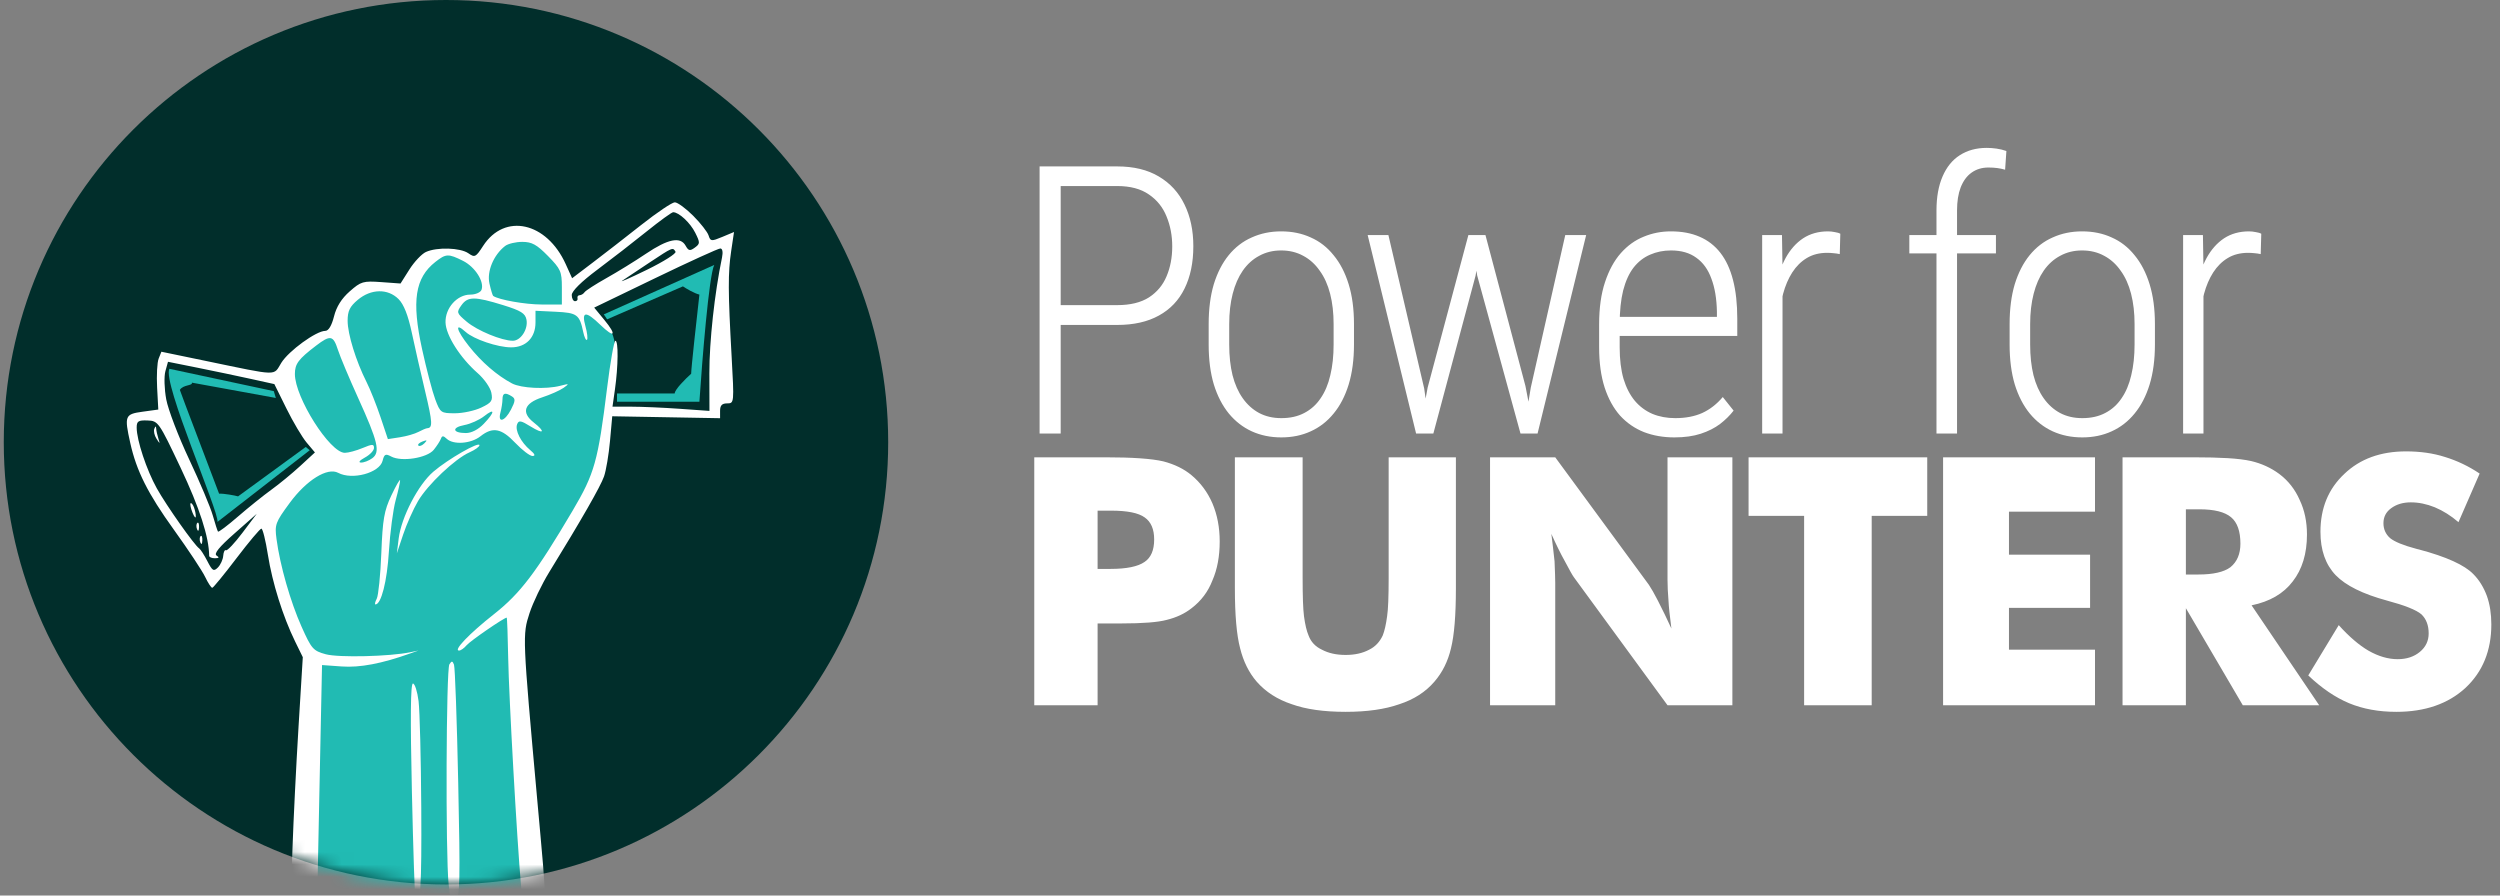 <svg width="201" height="72" viewBox="0 0 201 72" fill="none" xmlns="http://www.w3.org/2000/svg">
<rect x="0" y="0" width="201" height="72" fill="#808080" stroke="none"/>
<path d="M89.823 26.125H84.733V24.532H89.823C90.875 24.532 91.725 24.325 92.374 23.912C93.023 23.489 93.496 22.924 93.791 22.216C94.096 21.498 94.248 20.697 94.248 19.811C94.248 18.946 94.096 18.145 93.791 17.407C93.496 16.669 93.023 16.079 92.374 15.637C91.725 15.185 90.875 14.958 89.823 14.958H85.279V34.857H83.583V13.38H89.823C91.15 13.38 92.266 13.65 93.171 14.191C94.085 14.732 94.774 15.485 95.236 16.448C95.708 17.412 95.944 18.528 95.944 19.797C95.944 21.114 95.708 22.25 95.236 23.204C94.774 24.148 94.085 24.871 93.171 25.372C92.266 25.874 91.15 26.125 89.823 26.125ZM97.177 27.703V26.051C97.177 24.841 97.315 23.774 97.59 22.85C97.875 21.926 98.274 21.149 98.785 20.52C99.306 19.88 99.926 19.403 100.644 19.089C101.362 18.764 102.148 18.602 103.004 18.602C103.879 18.602 104.671 18.764 105.379 19.089C106.097 19.403 106.711 19.88 107.222 20.52C107.744 21.149 108.147 21.926 108.432 22.85C108.717 23.774 108.86 24.841 108.86 26.051V27.703C108.86 28.913 108.717 29.985 108.432 30.919C108.147 31.843 107.744 32.62 107.222 33.25C106.711 33.879 106.097 34.356 105.379 34.68C104.671 35.005 103.884 35.167 103.018 35.167C102.153 35.167 101.362 35.005 100.644 34.68C99.936 34.356 99.321 33.879 98.8 33.25C98.279 32.61 97.875 31.828 97.59 30.904C97.315 29.98 97.177 28.913 97.177 27.703ZM98.829 26.051V27.703C98.829 28.618 98.918 29.439 99.095 30.166C99.282 30.894 99.557 31.514 99.921 32.025C100.285 32.537 100.722 32.93 101.234 33.205C101.755 33.481 102.35 33.618 103.018 33.618C103.727 33.618 104.341 33.481 104.862 33.205C105.393 32.93 105.831 32.537 106.175 32.025C106.529 31.514 106.79 30.894 106.957 30.166C107.134 29.439 107.222 28.618 107.222 27.703V26.051C107.222 25.156 107.129 24.345 106.942 23.617C106.755 22.889 106.475 22.27 106.101 21.759C105.738 21.237 105.295 20.839 104.774 20.564C104.253 20.279 103.663 20.136 103.004 20.136C102.355 20.136 101.77 20.279 101.248 20.564C100.727 20.839 100.285 21.237 99.921 21.759C99.567 22.27 99.296 22.889 99.109 23.617C98.922 24.345 98.829 25.156 98.829 26.051ZM114.784 31.155L118.058 18.897H119.194L118.634 22.172L115.241 34.857H114.105L114.784 31.155ZM111.627 18.897L114.504 31.228L115.02 34.857H113.854L109.96 18.897H111.627ZM123.074 31.169L125.847 18.897H127.528L123.62 34.857H122.469L123.074 31.169ZM119.43 18.897L122.646 31.037L123.384 34.857H122.248L118.767 22.157L118.235 18.897H119.43ZM134.618 35.167C133.733 35.167 132.916 35.025 132.169 34.739C131.431 34.444 130.792 34.002 130.251 33.412C129.721 32.812 129.307 32.059 129.012 31.155C128.718 30.24 128.57 29.163 128.57 27.924V26.081C128.57 24.763 128.727 23.632 129.042 22.688C129.357 21.734 129.78 20.957 130.31 20.357C130.851 19.747 131.466 19.305 132.155 19.03C132.843 18.744 133.57 18.602 134.338 18.602C135.213 18.602 135.98 18.744 136.639 19.03C137.307 19.315 137.868 19.747 138.32 20.328C138.772 20.908 139.112 21.64 139.338 22.526C139.564 23.401 139.677 24.438 139.677 25.638V27.01H129.558V25.476H138.04V25.063C138.02 24.02 137.873 23.135 137.597 22.408C137.332 21.67 136.929 21.11 136.388 20.726C135.857 20.333 135.178 20.136 134.352 20.136C133.743 20.136 133.182 20.249 132.67 20.475C132.159 20.692 131.717 21.036 131.343 21.508C130.979 21.98 130.699 22.594 130.502 23.352C130.315 24.109 130.222 25.018 130.222 26.081V27.924C130.222 28.898 130.325 29.744 130.532 30.462C130.748 31.169 131.053 31.76 131.446 32.232C131.839 32.694 132.312 33.043 132.862 33.279C133.413 33.505 134.023 33.618 134.692 33.618C135.518 33.618 136.24 33.481 136.86 33.205C137.479 32.92 138.03 32.492 138.512 31.922L139.382 33.014C139.087 33.397 138.723 33.756 138.291 34.09C137.858 34.415 137.342 34.675 136.742 34.872C136.142 35.069 135.434 35.167 134.618 35.167ZM143.315 21.523V34.857H141.678V18.897H143.271L143.315 21.523ZM147.961 18.794L147.917 20.431C147.74 20.392 147.573 20.367 147.415 20.357C147.258 20.338 147.086 20.328 146.899 20.328C146.28 20.328 145.739 20.465 145.277 20.741C144.814 21.016 144.421 21.404 144.097 21.906C143.782 22.398 143.536 22.973 143.359 23.632C143.192 24.281 143.094 24.984 143.064 25.741L142.489 25.992C142.489 24.959 142.577 23.996 142.754 23.101C142.931 22.206 143.201 21.419 143.565 20.741C143.939 20.062 144.406 19.536 144.967 19.162C145.537 18.789 146.206 18.602 146.973 18.602C147.15 18.602 147.332 18.622 147.519 18.661C147.715 18.69 147.863 18.735 147.961 18.794ZM157.346 34.857H155.693V16.92C155.693 15.848 155.856 14.939 156.18 14.191C156.505 13.434 156.967 12.864 157.567 12.48C158.177 12.087 158.899 11.89 159.735 11.89C159.991 11.89 160.256 11.91 160.532 11.949C160.807 11.989 161.068 12.053 161.314 12.141L161.211 13.646C161.014 13.587 160.807 13.542 160.591 13.513C160.374 13.483 160.134 13.469 159.868 13.469C159.347 13.469 158.895 13.606 158.511 13.882C158.137 14.147 157.847 14.54 157.641 15.062C157.444 15.573 157.346 16.193 157.346 16.92V34.857ZM160.473 18.897V20.372H153.51V18.897H160.473ZM161.573 27.703V26.051C161.573 24.841 161.711 23.774 161.986 22.85C162.272 21.926 162.67 21.149 163.181 20.52C163.702 19.88 164.322 19.403 165.04 19.089C165.757 18.764 166.544 18.602 167.4 18.602C168.275 18.602 169.067 18.764 169.775 19.089C170.492 19.403 171.107 19.88 171.619 20.52C172.14 21.149 172.543 21.926 172.828 22.85C173.113 23.774 173.256 24.841 173.256 26.051V27.703C173.256 28.913 173.113 29.985 172.828 30.919C172.543 31.843 172.14 32.62 171.619 33.25C171.107 33.879 170.492 34.356 169.775 34.68C169.067 35.005 168.28 35.167 167.415 35.167C166.549 35.167 165.757 35.005 165.04 34.68C164.332 34.356 163.717 33.879 163.196 33.25C162.675 32.61 162.272 31.828 161.986 30.904C161.711 29.98 161.573 28.913 161.573 27.703ZM163.225 26.051V27.703C163.225 28.618 163.314 29.439 163.491 30.166C163.678 30.894 163.953 31.514 164.317 32.025C164.681 32.537 165.118 32.93 165.63 33.205C166.151 33.481 166.746 33.618 167.415 33.618C168.123 33.618 168.737 33.481 169.258 33.205C169.79 32.93 170.227 32.537 170.571 32.025C170.925 31.514 171.186 30.894 171.353 30.166C171.53 29.439 171.619 28.618 171.619 27.703V26.051C171.619 25.156 171.525 24.345 171.338 23.617C171.151 22.889 170.871 22.27 170.498 21.759C170.134 21.237 169.691 20.839 169.17 20.564C168.649 20.279 168.059 20.136 167.4 20.136C166.751 20.136 166.166 20.279 165.644 20.564C165.123 20.839 164.681 21.237 164.317 21.759C163.963 22.27 163.692 22.889 163.506 23.617C163.319 24.345 163.225 25.156 163.225 26.051ZM177.159 21.523V34.857H175.522V18.897H177.115L177.159 21.523ZM181.806 18.794L181.761 20.431C181.584 20.392 181.417 20.367 181.26 20.357C181.102 20.338 180.93 20.328 180.743 20.328C180.124 20.328 179.583 20.465 179.121 20.741C178.659 21.016 178.265 21.404 177.941 21.906C177.626 22.398 177.38 22.973 177.203 23.632C177.036 24.281 176.938 24.984 176.908 25.741L176.333 25.992C176.333 24.959 176.421 23.996 176.598 23.101C176.776 22.206 177.046 21.419 177.41 20.741C177.784 20.062 178.251 19.536 178.811 19.162C179.381 18.789 180.05 18.602 180.817 18.602C180.994 18.602 181.176 18.622 181.363 18.661C181.56 18.69 181.707 18.735 181.806 18.794Z" fill="white"/>
<path d="M88.247 56.701H83.155V36.767H88.833C91.039 36.767 92.604 36.876 93.531 37.094C94.438 37.33 95.196 37.702 95.804 38.211C96.531 38.819 97.089 39.572 97.479 40.471C97.869 41.388 98.064 42.409 98.064 43.535C98.064 44.733 97.869 45.776 97.479 46.666C97.134 47.565 96.576 48.309 95.804 48.899C95.251 49.335 94.583 49.648 93.802 49.839C93.104 50.029 91.887 50.125 90.154 50.125H89.228H88.247V56.701ZM88.247 45.74H89.282C90.571 45.74 91.483 45.554 92.019 45.182C92.537 44.837 92.795 44.233 92.795 43.371C92.795 42.545 92.541 41.955 92.033 41.601C91.534 41.238 90.635 41.056 89.337 41.056H88.247V45.74ZM99.284 36.767H104.731V46.462C104.731 47.941 104.767 48.967 104.84 49.539C104.931 50.22 105.054 50.737 105.208 51.092C105.398 51.609 105.757 51.99 106.283 52.235C106.81 52.517 107.445 52.657 108.19 52.657C108.925 52.657 109.556 52.517 110.082 52.235C110.563 51.999 110.926 51.618 111.172 51.092C111.317 50.728 111.435 50.211 111.525 49.539C111.607 48.995 111.648 47.969 111.648 46.462V45.1V36.767H117.054V47.306C117.054 49.467 116.922 51.073 116.659 52.126C116.414 53.17 115.969 54.064 115.324 54.809C114.616 55.635 113.677 56.238 112.506 56.619C111.344 57.028 109.905 57.232 108.19 57.232C106.438 57.232 104.994 57.028 103.86 56.619C102.707 56.238 101.767 55.635 101.041 54.809C100.415 54.082 99.97 53.188 99.707 52.126C99.425 51.055 99.284 49.449 99.284 47.306V45.236V36.767ZM119.799 56.701V36.767H125.041L132.571 47.02C132.761 47.301 133.002 47.724 133.292 48.287C133.664 49.013 134.027 49.761 134.381 50.533C134.245 49.489 134.168 48.758 134.15 48.341C134.096 47.687 134.068 47.111 134.068 46.612V36.767H139.283V56.701H134.068L126.539 46.408C126.43 46.262 126.189 45.836 125.817 45.128C125.49 44.547 125.127 43.812 124.728 42.922C124.819 43.63 124.904 44.365 124.986 45.128C125.023 45.981 125.041 46.557 125.041 46.857V56.701H119.799ZM145.051 56.701V41.478H140.585V36.767H154.95V41.478H150.484V56.701H145.051ZM156.224 56.701V36.767H168.438V41.138H161.521V44.596H168.043V48.872H161.521V52.235H168.438V56.701H156.224ZM170.652 56.701V36.767H176.33C177.428 36.767 178.354 36.79 179.108 36.835C179.87 36.881 180.497 36.958 180.987 37.067C181.831 37.267 182.584 37.611 183.247 38.101C183.973 38.646 184.522 39.345 184.895 40.198C185.285 41.015 185.48 41.941 185.48 42.976C185.48 44.511 185.099 45.768 184.336 46.748C183.592 47.728 182.489 48.368 181.027 48.668L186.461 56.701H180.32L175.745 48.899V56.701H170.652ZM175.745 46.19H176.752C177.941 46.19 178.799 45.994 179.326 45.604C179.861 45.169 180.129 44.537 180.129 43.712C180.129 42.713 179.88 42.005 179.38 41.587C178.872 41.16 178.023 40.948 176.834 40.948H175.745V46.19ZM188.034 50.261C188.869 51.187 189.668 51.872 190.431 52.317C191.23 52.771 192.01 52.998 192.773 52.998C193.49 52.998 194.085 52.802 194.557 52.412C195.028 52.022 195.265 51.527 195.265 50.928C195.265 50.275 195.069 49.761 194.679 49.389C194.262 49.035 193.34 48.668 191.915 48.287C189.972 47.76 188.597 47.079 187.789 46.244C186.972 45.391 186.564 44.229 186.564 42.758C186.564 40.852 187.204 39.3 188.484 38.101C189.746 36.894 191.398 36.291 193.44 36.291C194.593 36.291 195.637 36.44 196.572 36.74C197.552 37.039 198.483 37.484 199.363 38.074L197.661 41.982C197.062 41.465 196.426 41.065 195.755 40.784C195.101 40.521 194.461 40.389 193.835 40.389C193.2 40.389 192.668 40.548 192.242 40.866C191.833 41.165 191.629 41.565 191.629 42.064C191.629 42.545 191.806 42.944 192.16 43.262C192.532 43.562 193.231 43.848 194.257 44.12C194.293 44.129 194.325 44.138 194.352 44.147C194.38 44.147 194.421 44.156 194.475 44.174C196.69 44.764 198.151 45.427 198.859 46.162C199.322 46.625 199.685 47.211 199.948 47.919C200.185 48.591 200.303 49.353 200.303 50.206C200.303 52.312 199.608 54.014 198.219 55.312C196.822 56.592 194.969 57.232 192.664 57.232C191.248 57.232 189.982 57.001 188.865 56.538C187.758 56.075 186.664 55.331 185.584 54.305L188.034 50.261Z" fill="white"/>
<path d="M35.857 71.109C55.493 71.109 71.411 55.191 71.411 35.554C71.411 15.918 55.493 0 35.857 0C16.221 0 0.303 15.918 0.303 35.554C0.303 55.191 16.221 71.109 35.857 71.109Z" fill="#012E2B"/>
<mask id="mask0_561_277" style="mask-type:alpha" maskUnits="userSpaceOnUse" x="0" y="0" width="72" height="72">
<path d="M35.857 71.109C55.493 71.109 71.411 55.191 71.411 35.554C71.411 15.918 55.493 0 35.857 0C16.221 0 0.303 15.918 0.303 35.554C0.303 55.191 16.221 71.109 35.857 71.109Z" fill="#21BBB3"/>
</mask>
<g mask="url(#mask0_561_277)">
<path d="M42.92 71.806H24.33L24.33 65.764L25.027 53.68L24.33 51.821L21.774 43.688V40.899L26.189 36.484C25.445 35.369 23.71 31.682 22.936 29.977C22.75 28.862 25.647 27.034 27.119 26.259C27.676 22.727 31.069 22.773 32.696 23.238C33.625 18.962 36.956 20.062 38.505 21.147L39.435 19.985C42.223 17.382 44.469 19.985 45.244 21.611L45.709 24.632L48.265 25.562C49.381 26.491 49.504 27.654 49.427 28.118L48.73 35.787L47.568 39.505L45.244 43.456C44.005 44.927 41.526 48.01 41.526 48.568C41.526 49.126 42.456 64.292 42.92 71.806Z" fill="#21BBB3"/>
<path d="M54.907 23.024L48.812 25.674L48.547 25.276L57.425 21.302C57.001 22.149 56.453 28.986 56.232 32.299H49.608V31.637H54.245C54.245 31.319 55.128 30.444 55.57 30.047C55.57 29.623 56.011 25.63 56.232 23.686C55.808 23.581 55.172 23.201 54.907 23.024Z" fill="#21BBB3"/>
<path d="M19.14 39.909L24.583 35.936L24.901 36.199L17.486 41.96C17.625 41.153 13.037 30.765 13.618 29.651L22.013 31.448L22.178 31.996L15.427 30.765C15.506 31.028 14.727 30.91 14.461 31.349C14.566 31.7 17.012 38.075 17.614 39.69C17.991 39.673 18.877 39.829 19.14 39.909Z" fill="#21BBB3"/>
<path fill-rule="evenodd" clip-rule="evenodd" d="M55.731 17.346C56.325 17.94 56.883 18.654 56.971 18.933C57.122 19.407 57.193 19.415 58.074 19.047L59.015 18.653L58.788 20.176C58.526 21.939 58.531 23.445 58.822 28.655C59.031 32.407 59.029 32.432 58.463 32.432C58.05 32.432 57.894 32.594 57.894 33.028L57.895 33.624L53.559 33.546L49.224 33.468L49.044 35.457C48.945 36.55 48.729 37.833 48.564 38.306C48.284 39.107 46.746 41.793 44.162 45.992C43.563 46.964 42.848 48.454 42.572 49.304C42.004 51.052 42.008 51.143 43.19 64.259C44.037 73.669 44.057 72.976 42.948 72.976H42.048L41.889 71.188C41.56 67.49 40.914 56.027 40.859 52.904C40.827 51.12 40.774 49.659 40.74 49.659C40.532 49.653 37.801 51.533 37.511 51.883C37.317 52.115 37.046 52.306 36.907 52.306C36.425 52.306 37.737 50.938 39.717 49.377C41.828 47.712 43.089 46.053 46.041 41.055C47.806 38.066 48.081 37.089 48.813 31.173C49.07 29.096 49.37 27.397 49.48 27.397C49.727 27.397 49.706 29.447 49.442 31.305L49.244 32.697H50.746C51.572 32.697 53.326 32.773 54.644 32.867L57.04 33.037L57.033 30.018C57.028 27.458 57.45 23.584 58.05 20.705C58.141 20.264 58.087 19.977 57.912 19.977C57.754 19.977 55.407 21.047 52.699 22.354L47.773 24.732L48.586 25.718C49.618 26.97 49.416 27.229 48.271 26.12C47.095 24.98 46.733 25.013 47.069 26.229C47.214 26.753 47.27 27.244 47.194 27.32C47.117 27.397 46.982 27.117 46.893 26.699C46.594 25.287 46.407 25.149 44.682 25.065L43.054 24.986V25.927C43.054 27.144 42.289 27.927 41.099 27.927C40.011 27.927 38.086 27.275 37.434 26.684C36.523 25.86 36.68 26.537 37.699 27.825C38.715 29.111 39.96 30.189 41.166 30.828C41.901 31.217 43.898 31.315 45.041 31.018C45.778 30.827 45.797 30.839 45.307 31.186C45.015 31.391 44.24 31.735 43.584 31.95C42.138 32.424 41.89 33.163 42.907 33.963C43.897 34.742 43.733 34.953 42.657 34.286C41.87 33.8 41.706 33.774 41.576 34.112C41.39 34.598 41.877 35.559 42.629 36.188C43.008 36.505 43.067 36.657 42.814 36.663C42.61 36.667 41.988 36.195 41.433 35.612C40.306 34.427 39.618 34.297 38.621 35.082C37.863 35.678 36.45 35.782 35.919 35.28C35.641 35.018 35.542 35.018 35.448 35.277C35.381 35.457 35.123 35.856 34.874 36.165C34.34 36.824 32.289 37.15 31.46 36.707C30.995 36.458 30.896 36.507 30.76 37.048C30.516 38.022 28.315 38.618 27.189 38.015C26.327 37.554 24.647 38.595 23.299 40.426C22.136 42.007 22.077 42.169 22.233 43.347C22.513 45.457 23.349 48.38 24.247 50.389C25.047 52.176 25.178 52.325 26.195 52.603C27.222 52.883 31.352 52.784 32.984 52.44L33.647 52.301L32.984 52.537C30.696 53.355 28.933 53.69 27.477 53.584L25.891 53.47L25.695 62.958L25.5 72.446H24.437H23.374L23.514 68.273C23.592 65.977 23.81 61.565 24 58.468L24.345 52.838L23.728 51.578C22.746 49.573 21.891 46.848 21.536 44.59C21.355 43.441 21.121 42.502 21.015 42.502C20.91 42.502 20.012 43.569 19.02 44.873C18.028 46.178 17.149 47.252 17.067 47.259C16.985 47.266 16.727 46.872 16.494 46.385C16.262 45.897 15.129 44.187 13.976 42.585C11.884 39.678 10.973 37.865 10.472 35.612C9.988 33.433 10.041 33.297 11.46 33.102L12.727 32.928L12.632 31.156C12.579 30.182 12.635 29.136 12.756 28.832L12.976 28.279L16.554 29.02C22.503 30.253 21.956 30.239 22.618 29.169C23.21 28.211 25.425 26.602 26.152 26.602C26.414 26.602 26.666 26.184 26.854 25.44C27.051 24.656 27.462 24.001 28.12 23.424C29.026 22.628 29.199 22.577 30.648 22.681L32.202 22.794L32.915 21.667C33.307 21.047 33.906 20.413 34.246 20.258C35.133 19.854 37.013 19.912 37.657 20.363C38.172 20.724 38.252 20.684 38.843 19.77C40.572 17.099 43.953 17.846 45.486 21.24L45.998 22.37L47.639 21.125C48.543 20.441 50.312 19.067 51.571 18.073C52.83 17.08 54.038 16.267 54.256 16.267C54.474 16.267 55.137 16.752 55.731 17.346ZM51.995 18.606C50.94 19.456 49.153 20.841 48.023 21.686C46.734 22.649 45.969 23.407 45.969 23.719C45.969 23.993 46.088 24.217 46.234 24.217C46.38 24.217 46.469 24.109 46.433 23.978C46.396 23.847 46.472 23.738 46.602 23.736C46.731 23.734 46.91 23.624 46.999 23.493C47.089 23.362 47.877 22.854 48.751 22.363C49.626 21.874 51.057 20.991 51.931 20.402C53.709 19.204 54.703 19.002 55.122 19.753C55.355 20.171 55.471 20.195 55.862 19.91C56.293 19.594 56.295 19.512 55.898 18.716C55.497 17.911 54.585 17.062 54.122 17.062C54.007 17.062 53.05 17.757 51.995 18.606ZM40.61 19.778C39.682 20.501 39.132 21.822 39.352 22.798C39.468 23.31 39.603 23.758 39.652 23.792C40.087 24.102 42.232 24.482 43.548 24.482H45.174V23.101C45.174 21.834 45.081 21.625 44.059 20.583C43.154 19.661 42.763 19.447 41.99 19.447C41.465 19.447 40.844 19.596 40.61 19.778ZM52.229 21.103C51.294 21.722 50.306 22.379 50.037 22.562C49.767 22.745 50.654 22.354 52.008 21.693C53.362 21.031 54.399 20.375 54.311 20.234C54.086 19.869 54.107 19.861 52.229 21.103ZM35.006 21.057C33.369 22.344 33.087 24.186 33.932 28.055C34.283 29.661 34.759 31.481 34.991 32.1C35.399 33.19 35.45 33.227 36.575 33.227C37.213 33.227 38.167 33.021 38.694 32.77C39.533 32.37 39.633 32.222 39.504 31.575C39.423 31.168 38.929 30.461 38.407 30.003C36.988 28.757 35.849 26.962 35.82 25.925C35.787 24.768 36.748 23.687 37.809 23.687C38.225 23.687 38.631 23.515 38.712 23.305C38.961 22.656 38.196 21.457 37.223 20.971C36.043 20.381 35.856 20.389 35.006 21.057ZM28.764 24.108C28.121 24.649 27.949 25.003 27.949 25.789C27.949 26.86 28.621 29.036 29.473 30.722C29.764 31.298 30.268 32.565 30.594 33.537L31.186 35.304L32.151 35.156C32.682 35.074 33.355 34.88 33.647 34.723C33.938 34.566 34.256 34.434 34.353 34.428C34.801 34.405 34.776 33.957 34.188 31.492C33.841 30.041 33.357 27.913 33.112 26.762C32.807 25.334 32.467 24.471 32.042 24.046C31.183 23.187 29.828 23.212 28.764 24.108ZM37.095 24.548C36.69 25.117 36.71 25.177 37.522 25.863C38.371 26.581 40.345 27.397 41.231 27.397C41.87 27.397 42.475 26.463 42.329 25.701C42.232 25.192 41.88 24.974 40.446 24.531C38.153 23.823 37.608 23.826 37.095 24.548ZM25.413 27.79C23.99 28.876 23.709 29.252 23.709 30.071C23.709 31.961 26.526 36.407 27.723 36.407C28.003 36.407 28.644 36.234 29.15 36.022C29.939 35.693 30.069 35.692 30.069 36.014C30.069 36.22 29.741 36.568 29.34 36.785C28.912 37.017 28.782 37.185 29.024 37.191C29.252 37.197 29.658 37.041 29.927 36.844C30.592 36.358 30.396 35.521 28.788 31.981C28.074 30.407 27.345 28.672 27.169 28.126C26.791 26.955 26.565 26.912 25.413 27.79ZM13.365 32.106C13.518 32.933 14.347 35.104 15.207 36.929C16.068 38.755 16.923 40.786 17.108 41.442C17.293 42.097 17.482 42.682 17.527 42.742C17.572 42.801 18.296 42.255 19.135 41.529C19.975 40.802 21.18 39.834 21.813 39.377C22.446 38.921 23.494 38.059 24.142 37.462L25.32 36.376L24.658 35.589C24.294 35.156 23.559 33.919 23.027 32.841L22.058 30.881L20.167 30.464C19.127 30.235 17.203 29.831 15.892 29.567L13.507 29.088L13.297 29.846C13.181 30.263 13.212 31.278 13.365 32.106ZM40.4 32.1C40.398 32.355 40.325 32.833 40.237 33.16C39.998 34.053 40.586 33.891 41.085 32.926C41.439 32.242 41.452 32.057 41.158 31.871C40.615 31.527 40.404 31.59 40.4 32.1ZM37.332 34.176C36.292 34.371 36.379 34.817 37.455 34.817C37.908 34.817 38.454 34.536 38.897 34.073C39.805 33.126 39.819 32.758 38.92 33.465C38.541 33.764 37.826 34.083 37.332 34.176ZM10.989 34.379C10.989 35.39 11.782 37.782 12.609 39.266C13.385 40.657 15.629 43.838 16.014 44.092C16.124 44.165 16.421 44.627 16.673 45.118C17.075 45.902 17.179 45.965 17.519 45.626C17.731 45.413 17.924 44.989 17.947 44.684C17.97 44.378 18.07 44.179 18.169 44.24C18.268 44.301 18.866 43.666 19.497 42.83L20.644 41.309L18.862 42.882C17.613 43.983 17.179 44.518 17.413 44.667C17.653 44.819 17.616 44.88 17.283 44.883C17.027 44.885 16.818 44.797 16.817 44.688C16.806 43.178 16.035 40.803 14.52 37.606C12.77 33.914 12.716 33.838 11.861 33.806C11.119 33.778 10.989 33.864 10.989 34.379ZM12.558 34.464C12.569 34.634 12.648 34.992 12.732 35.259C12.877 35.72 12.869 35.721 12.58 35.27C12.413 35.01 12.335 34.652 12.407 34.475C12.501 34.243 12.543 34.24 12.558 34.464ZM33.64 35.825C33.721 35.907 33.935 35.826 34.115 35.645C34.374 35.383 34.344 35.352 33.966 35.496C33.705 35.596 33.558 35.744 33.64 35.825ZM38.549 35.795C38.549 35.915 38.195 36.169 37.762 36.361C36.584 36.882 34.387 38.961 33.607 40.292C33.228 40.938 32.691 42.147 32.413 42.978L31.907 44.489L32.054 43.296C32.265 41.584 33.624 38.965 34.846 37.92C36.022 36.913 38.549 35.463 38.549 35.795ZM32.167 38.618C32.179 38.742 32.02 39.457 31.814 40.208C31.607 40.96 31.362 42.815 31.268 44.332C31.121 46.738 30.648 48.597 30.185 48.597C30.111 48.597 30.159 48.388 30.291 48.133C30.424 47.878 30.589 46.23 30.658 44.472C30.765 41.752 30.885 41.06 31.465 39.835C31.839 39.042 32.155 38.495 32.167 38.618ZM15.594 40.789C15.684 41.026 15.751 41.359 15.742 41.529C15.733 41.7 15.611 41.554 15.472 41.205C15.332 40.855 15.265 40.522 15.323 40.464C15.381 40.406 15.503 40.553 15.594 40.789ZM16.003 42.391C15.99 42.7 15.928 42.762 15.843 42.551C15.766 42.36 15.776 42.131 15.864 42.043C15.952 41.956 16.014 42.112 16.003 42.391ZM16.268 43.451C16.255 43.76 16.192 43.823 16.108 43.612C16.031 43.42 16.041 43.191 16.129 43.104C16.217 43.015 16.279 43.172 16.268 43.451ZM36.502 53.44C36.583 53.651 36.736 57.926 36.841 62.939C37.009 70.872 36.982 72.097 36.637 72.384C36.293 72.669 36.216 72.492 36.069 71.084C35.818 68.679 35.87 53.822 36.131 53.411C36.315 53.121 36.382 53.126 36.502 53.44ZM33.653 56.37C33.749 57.148 33.847 61.013 33.87 64.96C33.906 71.265 33.809 72.853 33.411 72.425C33.355 72.364 33.222 68.409 33.116 63.635C32.983 57.661 33.009 54.956 33.2 54.956C33.352 54.956 33.555 55.593 33.653 56.37Z" fill="white"/>
</g>
</svg>
